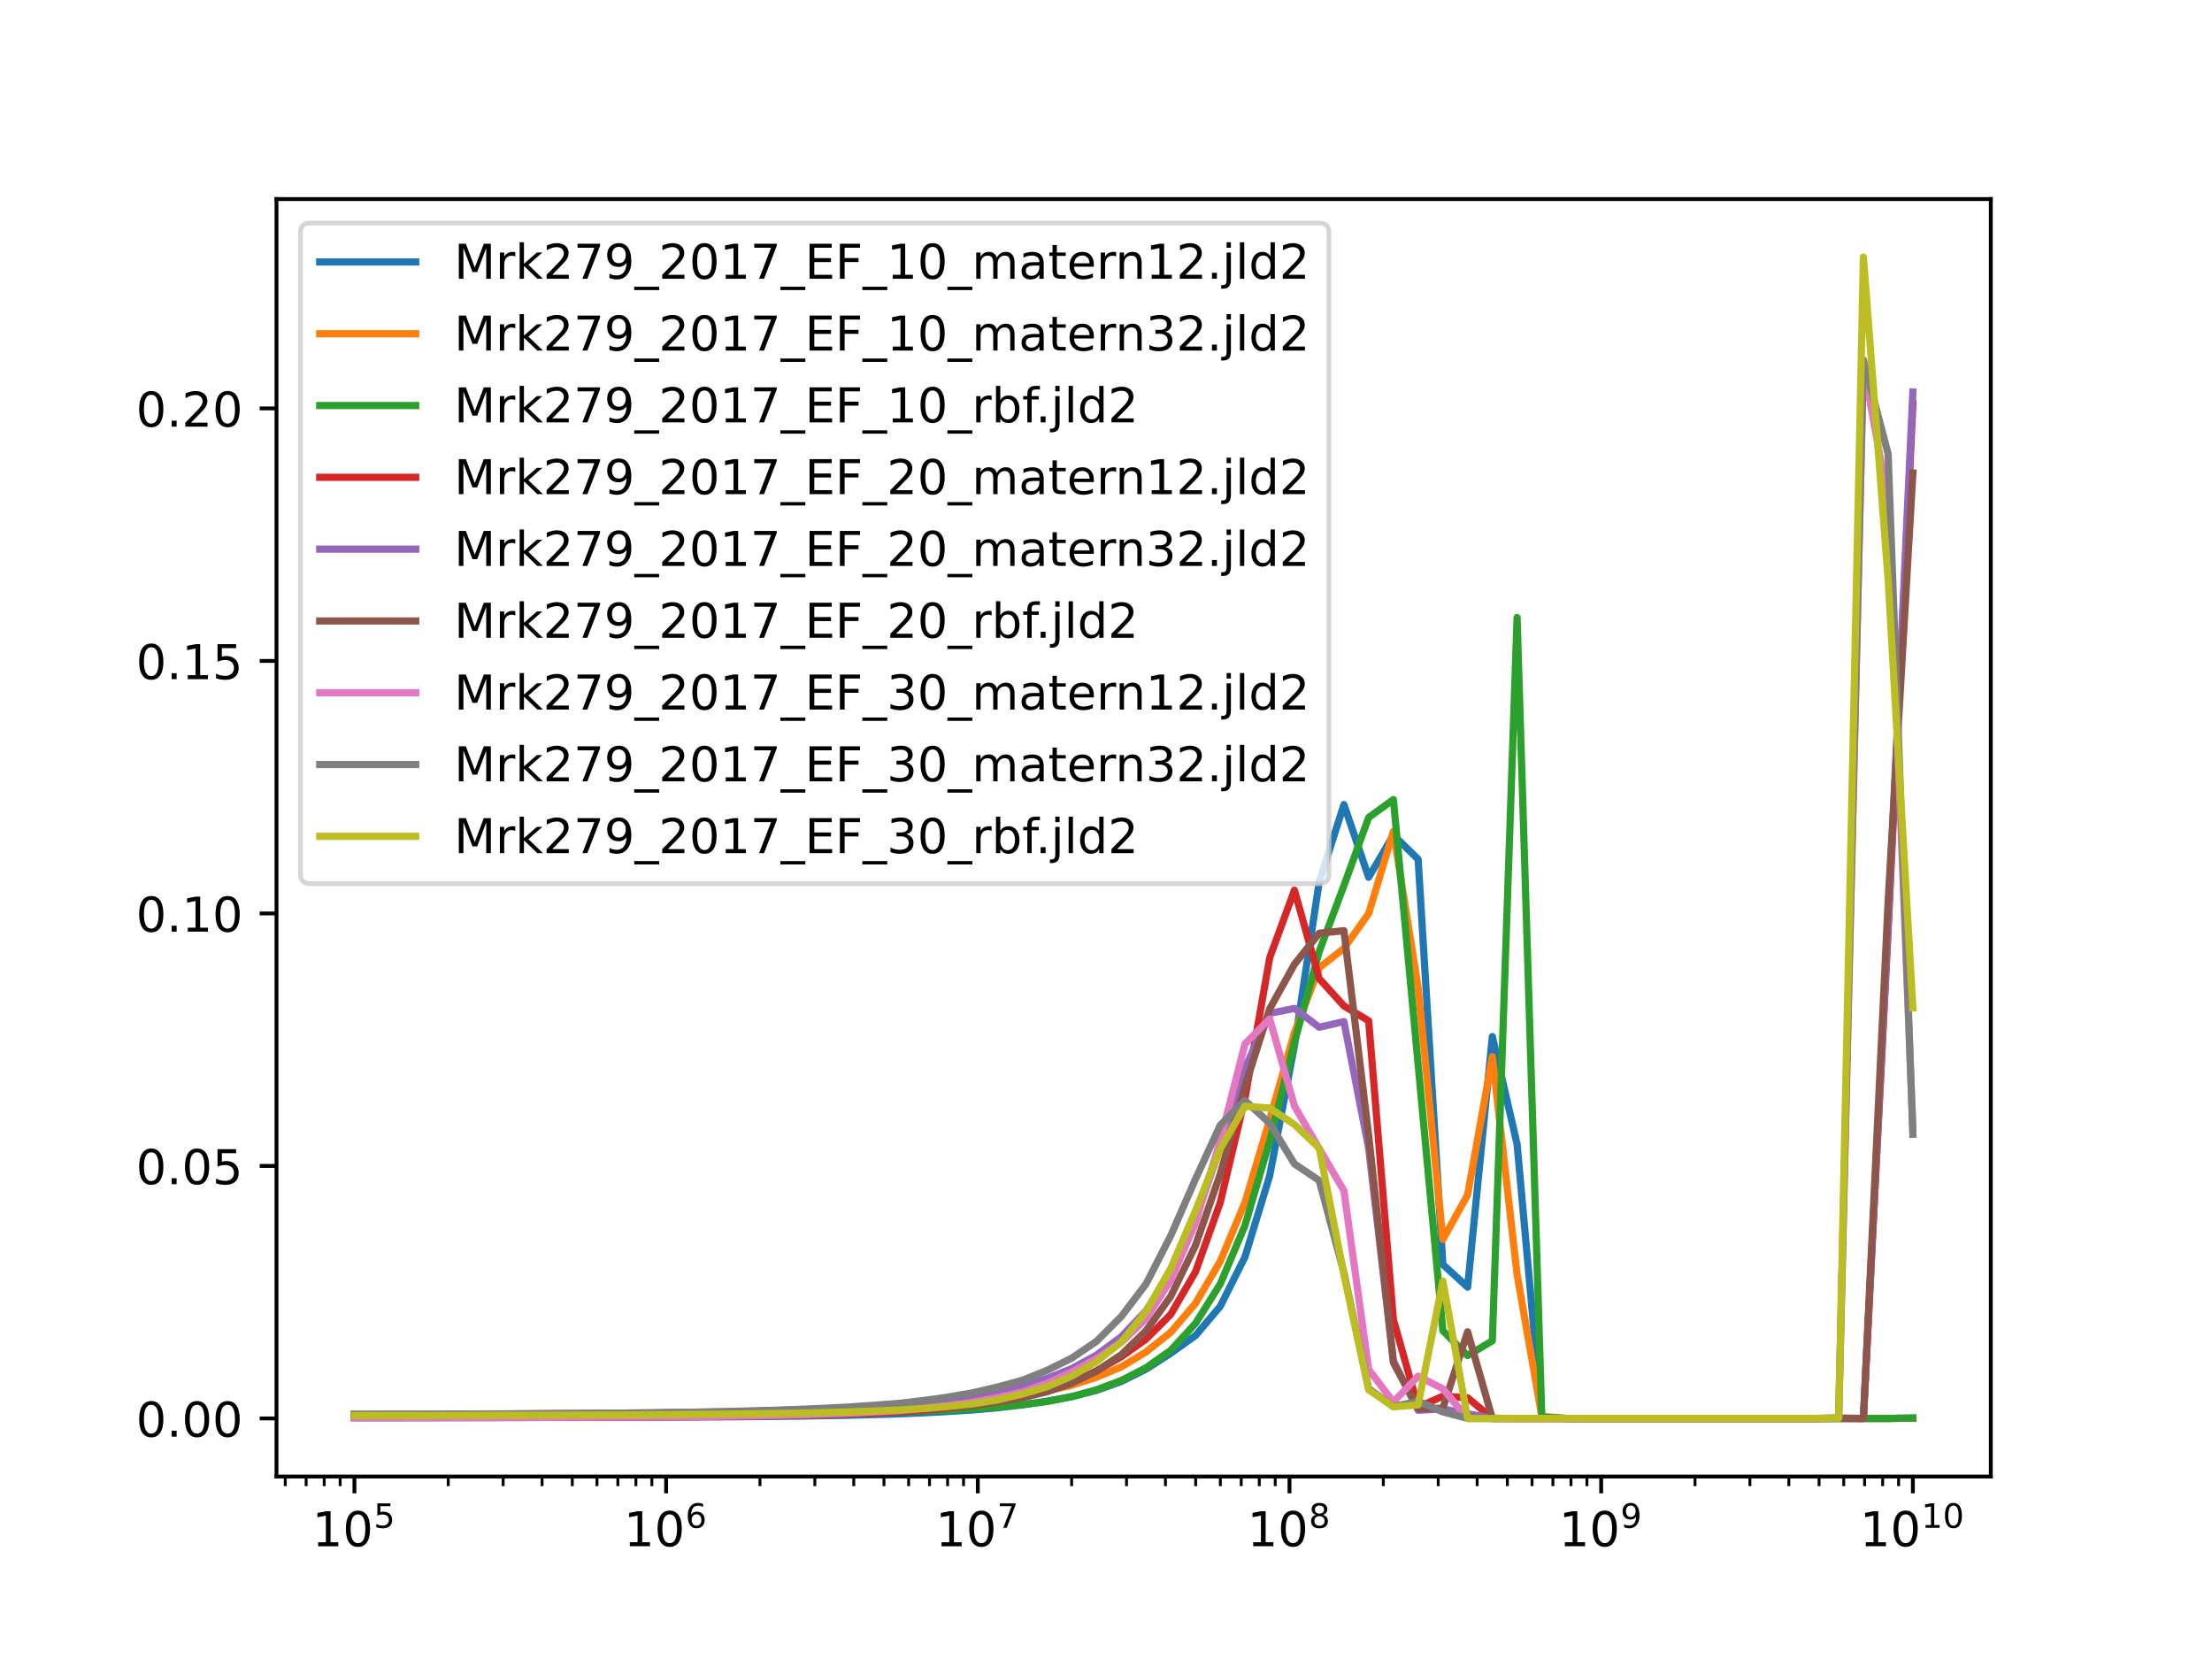 <?xml version="1.0" encoding="utf-8" standalone="no"?>
<!DOCTYPE svg PUBLIC "-//W3C//DTD SVG 1.1//EN"
  "http://www.w3.org/Graphics/SVG/1.1/DTD/svg11.dtd">
<!-- Created with matplotlib (https://matplotlib.org/) -->
<svg height="345.6pt" version="1.1" viewBox="0 0 460.8 345.6" width="460.8pt" xmlns="http://www.w3.org/2000/svg" xmlns:xlink="http://www.w3.org/1999/xlink">
 <defs>
  <style type="text/css">*{stroke-linecap:butt;stroke-linejoin:round;}</style>
 </defs>
 <g id="figure_1">
  <g id="patch_1">
   <path d="M 0 345.6 
L 460.8 345.6 
L 460.8 0 
L 0 0 
z
" style="fill:#ffffff;"/>
  </g>
  <g id="axes_1">
   <g id="patch_2">
    <path d="M 57.6 307.584 
L 414.72 307.584 
L 414.72 41.472 
L 57.6 41.472 
z
" style="fill:#ffffff;"/>
   </g>
   <g id="matplotlib.axis_1">
    <g id="xtick_1">
     <g id="line2d_1">
      <defs>
       <path d="M 0 0 
L 0 3.5 
" id="mce91a64980" style="stroke:#000000;stroke-width:0.8;"/>
      </defs>
      <g>
       <use style="stroke:#000000;stroke-width:0.8;" x="73.833" xlink:href="#mce91a64980" y="307.584"/>
      </g>
     </g>
     <g id="text_1">
      <!-- $\mathdefault{10^{5}}$ -->
      <g transform="translate(65.033 322.182)scale(0.1 -0.1)">
       <defs>
        <path d="M 12.406 8.297 
L 28.516 8.297 
L 28.516 63.922 
L 10.984 60.406 
L 10.984 69.391 
L 28.422 72.906 
L 38.281 72.906 
L 38.281 8.297 
L 54.391 8.297 
L 54.391 0 
L 12.406 0 
z
" id="DejaVuSans-49"/>
        <path d="M 31.781 66.406 
Q 24.172 66.406 20.328 58.906 
Q 16.5 51.422 16.5 36.375 
Q 16.5 21.391 20.328 13.891 
Q 24.172 6.391 31.781 6.391 
Q 39.453 6.391 43.281 13.891 
Q 47.125 21.391 47.125 36.375 
Q 47.125 51.422 43.281 58.906 
Q 39.453 66.406 31.781 66.406 
z
M 31.781 74.219 
Q 44.047 74.219 50.516 64.516 
Q 56.984 54.828 56.984 36.375 
Q 56.984 17.969 50.516 8.266 
Q 44.047 -1.422 31.781 -1.422 
Q 19.531 -1.422 13.062 8.266 
Q 6.594 17.969 6.594 36.375 
Q 6.594 54.828 13.062 64.516 
Q 19.531 74.219 31.781 74.219 
z
" id="DejaVuSans-48"/>
        <path d="M 10.797 72.906 
L 49.516 72.906 
L 49.516 64.594 
L 19.828 64.594 
L 19.828 46.734 
Q 21.969 47.469 24.109 47.828 
Q 26.266 48.188 28.422 48.188 
Q 40.625 48.188 47.75 41.5 
Q 54.891 34.812 54.891 23.391 
Q 54.891 11.625 47.562 5.094 
Q 40.234 -1.422 26.906 -1.422 
Q 22.312 -1.422 17.547 -0.641 
Q 12.797 0.141 7.719 1.703 
L 7.719 11.625 
Q 12.109 9.234 16.797 8.062 
Q 21.484 6.891 26.703 6.891 
Q 35.156 6.891 40.078 11.328 
Q 45.016 15.766 45.016 23.391 
Q 45.016 31 40.078 35.438 
Q 35.156 39.891 26.703 39.891 
Q 22.75 39.891 18.812 39.016 
Q 14.891 38.141 10.797 36.281 
z
" id="DejaVuSans-53"/>
       </defs>
       <use transform="translate(0 0.684)" xlink:href="#DejaVuSans-49"/>
       <use transform="translate(63.623 0.684)" xlink:href="#DejaVuSans-48"/>
       <use transform="translate(128.203 38.966)scale(0.7)" xlink:href="#DejaVuSans-53"/>
      </g>
     </g>
    </g>
    <g id="xtick_2">
     <g id="line2d_2">
      <g>
       <use style="stroke:#000000;stroke-width:0.8;" x="138.764" xlink:href="#mce91a64980" y="307.584"/>
      </g>
     </g>
     <g id="text_2">
      <!-- $\mathdefault{10^{6}}$ -->
      <g transform="translate(129.964 322.182)scale(0.1 -0.1)">
       <defs>
        <path d="M 33.016 40.375 
Q 26.375 40.375 22.484 35.828 
Q 18.609 31.297 18.609 23.391 
Q 18.609 15.531 22.484 10.953 
Q 26.375 6.391 33.016 6.391 
Q 39.656 6.391 43.531 10.953 
Q 47.406 15.531 47.406 23.391 
Q 47.406 31.297 43.531 35.828 
Q 39.656 40.375 33.016 40.375 
z
M 52.594 71.297 
L 52.594 62.312 
Q 48.875 64.062 45.094 64.984 
Q 41.312 65.922 37.594 65.922 
Q 27.828 65.922 22.672 59.328 
Q 17.531 52.734 16.797 39.406 
Q 19.672 43.656 24.016 45.922 
Q 28.375 48.188 33.594 48.188 
Q 44.578 48.188 50.953 41.516 
Q 57.328 34.859 57.328 23.391 
Q 57.328 12.156 50.688 5.359 
Q 44.047 -1.422 33.016 -1.422 
Q 20.359 -1.422 13.672 8.266 
Q 6.984 17.969 6.984 36.375 
Q 6.984 53.656 15.188 63.938 
Q 23.391 74.219 37.203 74.219 
Q 40.922 74.219 44.703 73.484 
Q 48.484 72.75 52.594 71.297 
z
" id="DejaVuSans-54"/>
       </defs>
       <use transform="translate(0 0.766)" xlink:href="#DejaVuSans-49"/>
       <use transform="translate(63.623 0.766)" xlink:href="#DejaVuSans-48"/>
       <use transform="translate(128.203 39.047)scale(0.7)" xlink:href="#DejaVuSans-54"/>
      </g>
     </g>
    </g>
    <g id="xtick_3">
     <g id="line2d_3">
      <g>
       <use style="stroke:#000000;stroke-width:0.8;" x="203.695" xlink:href="#mce91a64980" y="307.584"/>
      </g>
     </g>
     <g id="text_3">
      <!-- $\mathdefault{10^{7}}$ -->
      <g transform="translate(194.895 322.182)scale(0.1 -0.1)">
       <defs>
        <path d="M 8.203 72.906 
L 55.078 72.906 
L 55.078 68.703 
L 28.609 0 
L 18.312 0 
L 43.219 64.594 
L 8.203 64.594 
z
" id="DejaVuSans-55"/>
       </defs>
       <use transform="translate(0 0.684)" xlink:href="#DejaVuSans-49"/>
       <use transform="translate(63.623 0.684)" xlink:href="#DejaVuSans-48"/>
       <use transform="translate(128.203 38.966)scale(0.7)" xlink:href="#DejaVuSans-55"/>
      </g>
     </g>
    </g>
    <g id="xtick_4">
     <g id="line2d_4">
      <g>
       <use style="stroke:#000000;stroke-width:0.8;" x="268.625" xlink:href="#mce91a64980" y="307.584"/>
      </g>
     </g>
     <g id="text_4">
      <!-- $\mathdefault{10^{8}}$ -->
      <g transform="translate(259.825 322.182)scale(0.1 -0.1)">
       <defs>
        <path d="M 31.781 34.625 
Q 24.75 34.625 20.719 30.859 
Q 16.703 27.094 16.703 20.516 
Q 16.703 13.922 20.719 10.156 
Q 24.75 6.391 31.781 6.391 
Q 38.812 6.391 42.859 10.172 
Q 46.922 13.969 46.922 20.516 
Q 46.922 27.094 42.891 30.859 
Q 38.875 34.625 31.781 34.625 
z
M 21.922 38.812 
Q 15.578 40.375 12.031 44.719 
Q 8.5 49.078 8.5 55.328 
Q 8.5 64.062 14.719 69.141 
Q 20.953 74.219 31.781 74.219 
Q 42.672 74.219 48.875 69.141 
Q 55.078 64.062 55.078 55.328 
Q 55.078 49.078 51.531 44.719 
Q 48 40.375 41.703 38.812 
Q 48.828 37.156 52.797 32.312 
Q 56.781 27.484 56.781 20.516 
Q 56.781 9.906 50.312 4.234 
Q 43.844 -1.422 31.781 -1.422 
Q 19.734 -1.422 13.25 4.234 
Q 6.781 9.906 6.781 20.516 
Q 6.781 27.484 10.781 32.312 
Q 14.797 37.156 21.922 38.812 
z
M 18.312 54.391 
Q 18.312 48.734 21.844 45.562 
Q 25.391 42.391 31.781 42.391 
Q 38.141 42.391 41.719 45.562 
Q 45.312 48.734 45.312 54.391 
Q 45.312 60.062 41.719 63.234 
Q 38.141 66.406 31.781 66.406 
Q 25.391 66.406 21.844 63.234 
Q 18.312 60.062 18.312 54.391 
z
" id="DejaVuSans-56"/>
       </defs>
       <use transform="translate(0 0.766)" xlink:href="#DejaVuSans-49"/>
       <use transform="translate(63.623 0.766)" xlink:href="#DejaVuSans-48"/>
       <use transform="translate(128.203 39.047)scale(0.7)" xlink:href="#DejaVuSans-56"/>
      </g>
     </g>
    </g>
    <g id="xtick_5">
     <g id="line2d_5">
      <g>
       <use style="stroke:#000000;stroke-width:0.8;" x="333.556" xlink:href="#mce91a64980" y="307.584"/>
      </g>
     </g>
     <g id="text_5">
      <!-- $\mathdefault{10^{9}}$ -->
      <g transform="translate(324.756 322.182)scale(0.1 -0.1)">
       <defs>
        <path d="M 10.984 1.516 
L 10.984 10.5 
Q 14.703 8.734 18.5 7.812 
Q 22.312 6.891 25.984 6.891 
Q 35.75 6.891 40.891 13.453 
Q 46.047 20.016 46.781 33.406 
Q 43.953 29.203 39.594 26.953 
Q 35.25 24.703 29.984 24.703 
Q 19.047 24.703 12.672 31.312 
Q 6.297 37.938 6.297 49.422 
Q 6.297 60.641 12.938 67.422 
Q 19.578 74.219 30.609 74.219 
Q 43.266 74.219 49.922 64.516 
Q 56.594 54.828 56.594 36.375 
Q 56.594 19.141 48.406 8.859 
Q 40.234 -1.422 26.422 -1.422 
Q 22.703 -1.422 18.891 -0.688 
Q 15.094 0.047 10.984 1.516 
z
M 30.609 32.422 
Q 37.25 32.422 41.125 36.953 
Q 45.016 41.5 45.016 49.422 
Q 45.016 57.281 41.125 61.844 
Q 37.25 66.406 30.609 66.406 
Q 23.969 66.406 20.094 61.844 
Q 16.219 57.281 16.219 49.422 
Q 16.219 41.5 20.094 36.953 
Q 23.969 32.422 30.609 32.422 
z
" id="DejaVuSans-57"/>
       </defs>
       <use transform="translate(0 0.766)" xlink:href="#DejaVuSans-49"/>
       <use transform="translate(63.623 0.766)" xlink:href="#DejaVuSans-48"/>
       <use transform="translate(128.203 39.047)scale(0.7)" xlink:href="#DejaVuSans-57"/>
      </g>
     </g>
    </g>
    <g id="xtick_6">
     <g id="line2d_6">
      <g>
       <use style="stroke:#000000;stroke-width:0.8;" x="398.487" xlink:href="#mce91a64980" y="307.584"/>
      </g>
     </g>
     <g id="text_6">
      <!-- $\mathdefault{10^{10}}$ -->
      <g transform="translate(387.437 322.182)scale(0.1 -0.1)">
       <use transform="translate(0 0.766)" xlink:href="#DejaVuSans-49"/>
       <use transform="translate(63.623 0.766)" xlink:href="#DejaVuSans-48"/>
       <use transform="translate(128.203 39.047)scale(0.7)" xlink:href="#DejaVuSans-49"/>
       <use transform="translate(172.739 39.047)scale(0.7)" xlink:href="#DejaVuSans-48"/>
      </g>
     </g>
    </g>
    <g id="xtick_7">
     <g id="line2d_7">
      <defs>
       <path d="M 0 0 
L 0 2 
" id="m77a9532d43" style="stroke:#000000;stroke-width:0.6;"/>
      </defs>
      <g>
       <use style="stroke:#000000;stroke-width:0.6;" x="59.428" xlink:href="#m77a9532d43" y="307.584"/>
      </g>
     </g>
    </g>
    <g id="xtick_8">
     <g id="line2d_8">
      <g>
       <use style="stroke:#000000;stroke-width:0.6;" x="63.775" xlink:href="#m77a9532d43" y="307.584"/>
      </g>
     </g>
    </g>
    <g id="xtick_9">
     <g id="line2d_9">
      <g>
       <use style="stroke:#000000;stroke-width:0.6;" x="67.54" xlink:href="#m77a9532d43" y="307.584"/>
      </g>
     </g>
    </g>
    <g id="xtick_10">
     <g id="line2d_10">
      <g>
       <use style="stroke:#000000;stroke-width:0.6;" x="70.862" xlink:href="#m77a9532d43" y="307.584"/>
      </g>
     </g>
    </g>
    <g id="xtick_11">
     <g id="line2d_11">
      <g>
       <use style="stroke:#000000;stroke-width:0.6;" x="93.379" xlink:href="#m77a9532d43" y="307.584"/>
      </g>
     </g>
    </g>
    <g id="xtick_12">
     <g id="line2d_12">
      <g>
       <use style="stroke:#000000;stroke-width:0.6;" x="104.813" xlink:href="#m77a9532d43" y="307.584"/>
      </g>
     </g>
    </g>
    <g id="xtick_13">
     <g id="line2d_13">
      <g>
       <use style="stroke:#000000;stroke-width:0.6;" x="112.925" xlink:href="#m77a9532d43" y="307.584"/>
      </g>
     </g>
    </g>
    <g id="xtick_14">
     <g id="line2d_14">
      <g>
       <use style="stroke:#000000;stroke-width:0.6;" x="119.217" xlink:href="#m77a9532d43" y="307.584"/>
      </g>
     </g>
    </g>
    <g id="xtick_15">
     <g id="line2d_15">
      <g>
       <use style="stroke:#000000;stroke-width:0.6;" x="124.359" xlink:href="#m77a9532d43" y="307.584"/>
      </g>
     </g>
    </g>
    <g id="xtick_16">
     <g id="line2d_16">
      <g>
       <use style="stroke:#000000;stroke-width:0.6;" x="128.706" xlink:href="#m77a9532d43" y="307.584"/>
      </g>
     </g>
    </g>
    <g id="xtick_17">
     <g id="line2d_17">
      <g>
       <use style="stroke:#000000;stroke-width:0.6;" x="132.471" xlink:href="#m77a9532d43" y="307.584"/>
      </g>
     </g>
    </g>
    <g id="xtick_18">
     <g id="line2d_18">
      <g>
       <use style="stroke:#000000;stroke-width:0.6;" x="135.793" xlink:href="#m77a9532d43" y="307.584"/>
      </g>
     </g>
    </g>
    <g id="xtick_19">
     <g id="line2d_19">
      <g>
       <use style="stroke:#000000;stroke-width:0.6;" x="158.31" xlink:href="#m77a9532d43" y="307.584"/>
      </g>
     </g>
    </g>
    <g id="xtick_20">
     <g id="line2d_20">
      <g>
       <use style="stroke:#000000;stroke-width:0.6;" x="169.744" xlink:href="#m77a9532d43" y="307.584"/>
      </g>
     </g>
    </g>
    <g id="xtick_21">
     <g id="line2d_21">
      <g>
       <use style="stroke:#000000;stroke-width:0.6;" x="177.856" xlink:href="#m77a9532d43" y="307.584"/>
      </g>
     </g>
    </g>
    <g id="xtick_22">
     <g id="line2d_22">
      <g>
       <use style="stroke:#000000;stroke-width:0.6;" x="184.148" xlink:href="#m77a9532d43" y="307.584"/>
      </g>
     </g>
    </g>
    <g id="xtick_23">
     <g id="line2d_23">
      <g>
       <use style="stroke:#000000;stroke-width:0.6;" x="189.29" xlink:href="#m77a9532d43" y="307.584"/>
      </g>
     </g>
    </g>
    <g id="xtick_24">
     <g id="line2d_24">
      <g>
       <use style="stroke:#000000;stroke-width:0.6;" x="193.637" xlink:href="#m77a9532d43" y="307.584"/>
      </g>
     </g>
    </g>
    <g id="xtick_25">
     <g id="line2d_25">
      <g>
       <use style="stroke:#000000;stroke-width:0.6;" x="197.402" xlink:href="#m77a9532d43" y="307.584"/>
      </g>
     </g>
    </g>
    <g id="xtick_26">
     <g id="line2d_26">
      <g>
       <use style="stroke:#000000;stroke-width:0.6;" x="200.723" xlink:href="#m77a9532d43" y="307.584"/>
      </g>
     </g>
    </g>
    <g id="xtick_27">
     <g id="line2d_27">
      <g>
       <use style="stroke:#000000;stroke-width:0.6;" x="223.241" xlink:href="#m77a9532d43" y="307.584"/>
      </g>
     </g>
    </g>
    <g id="xtick_28">
     <g id="line2d_28">
      <g>
       <use style="stroke:#000000;stroke-width:0.6;" x="234.674" xlink:href="#m77a9532d43" y="307.584"/>
      </g>
     </g>
    </g>
    <g id="xtick_29">
     <g id="line2d_29">
      <g>
       <use style="stroke:#000000;stroke-width:0.6;" x="242.787" xlink:href="#m77a9532d43" y="307.584"/>
      </g>
     </g>
    </g>
    <g id="xtick_30">
     <g id="line2d_30">
      <g>
       <use style="stroke:#000000;stroke-width:0.6;" x="249.079" xlink:href="#m77a9532d43" y="307.584"/>
      </g>
     </g>
    </g>
    <g id="xtick_31">
     <g id="line2d_31">
      <g>
       <use style="stroke:#000000;stroke-width:0.6;" x="254.221" xlink:href="#m77a9532d43" y="307.584"/>
      </g>
     </g>
    </g>
    <g id="xtick_32">
     <g id="line2d_32">
      <g>
       <use style="stroke:#000000;stroke-width:0.6;" x="258.568" xlink:href="#m77a9532d43" y="307.584"/>
      </g>
     </g>
    </g>
    <g id="xtick_33">
     <g id="line2d_33">
      <g>
       <use style="stroke:#000000;stroke-width:0.6;" x="262.333" xlink:href="#m77a9532d43" y="307.584"/>
      </g>
     </g>
    </g>
    <g id="xtick_34">
     <g id="line2d_34">
      <g>
       <use style="stroke:#000000;stroke-width:0.6;" x="265.654" xlink:href="#m77a9532d43" y="307.584"/>
      </g>
     </g>
    </g>
    <g id="xtick_35">
     <g id="line2d_35">
      <g>
       <use style="stroke:#000000;stroke-width:0.6;" x="288.172" xlink:href="#m77a9532d43" y="307.584"/>
      </g>
     </g>
    </g>
    <g id="xtick_36">
     <g id="line2d_36">
      <g>
       <use style="stroke:#000000;stroke-width:0.6;" x="299.605" xlink:href="#m77a9532d43" y="307.584"/>
      </g>
     </g>
    </g>
    <g id="xtick_37">
     <g id="line2d_37">
      <g>
       <use style="stroke:#000000;stroke-width:0.6;" x="307.718" xlink:href="#m77a9532d43" y="307.584"/>
      </g>
     </g>
    </g>
    <g id="xtick_38">
     <g id="line2d_38">
      <g>
       <use style="stroke:#000000;stroke-width:0.6;" x="314.01" xlink:href="#m77a9532d43" y="307.584"/>
      </g>
     </g>
    </g>
    <g id="xtick_39">
     <g id="line2d_39">
      <g>
       <use style="stroke:#000000;stroke-width:0.6;" x="319.152" xlink:href="#m77a9532d43" y="307.584"/>
      </g>
     </g>
    </g>
    <g id="xtick_40">
     <g id="line2d_40">
      <g>
       <use style="stroke:#000000;stroke-width:0.6;" x="323.498" xlink:href="#m77a9532d43" y="307.584"/>
      </g>
     </g>
    </g>
    <g id="xtick_41">
     <g id="line2d_41">
      <g>
       <use style="stroke:#000000;stroke-width:0.6;" x="327.264" xlink:href="#m77a9532d43" y="307.584"/>
      </g>
     </g>
    </g>
    <g id="xtick_42">
     <g id="line2d_42">
      <g>
       <use style="stroke:#000000;stroke-width:0.6;" x="330.585" xlink:href="#m77a9532d43" y="307.584"/>
      </g>
     </g>
    </g>
    <g id="xtick_43">
     <g id="line2d_43">
      <g>
       <use style="stroke:#000000;stroke-width:0.6;" x="353.103" xlink:href="#m77a9532d43" y="307.584"/>
      </g>
     </g>
    </g>
    <g id="xtick_44">
     <g id="line2d_44">
      <g>
       <use style="stroke:#000000;stroke-width:0.6;" x="364.536" xlink:href="#m77a9532d43" y="307.584"/>
      </g>
     </g>
    </g>
    <g id="xtick_45">
     <g id="line2d_45">
      <g>
       <use style="stroke:#000000;stroke-width:0.6;" x="372.649" xlink:href="#m77a9532d43" y="307.584"/>
      </g>
     </g>
    </g>
    <g id="xtick_46">
     <g id="line2d_46">
      <g>
       <use style="stroke:#000000;stroke-width:0.6;" x="378.941" xlink:href="#m77a9532d43" y="307.584"/>
      </g>
     </g>
    </g>
    <g id="xtick_47">
     <g id="line2d_47">
      <g>
       <use style="stroke:#000000;stroke-width:0.6;" x="384.082" xlink:href="#m77a9532d43" y="307.584"/>
      </g>
     </g>
    </g>
    <g id="xtick_48">
     <g id="line2d_48">
      <g>
       <use style="stroke:#000000;stroke-width:0.6;" x="388.429" xlink:href="#m77a9532d43" y="307.584"/>
      </g>
     </g>
    </g>
    <g id="xtick_49">
     <g id="line2d_49">
      <g>
       <use style="stroke:#000000;stroke-width:0.6;" x="392.195" xlink:href="#m77a9532d43" y="307.584"/>
      </g>
     </g>
    </g>
    <g id="xtick_50">
     <g id="line2d_50">
      <g>
       <use style="stroke:#000000;stroke-width:0.6;" x="395.516" xlink:href="#m77a9532d43" y="307.584"/>
      </g>
     </g>
    </g>
   </g>
   <g id="matplotlib.axis_2">
    <g id="ytick_1">
     <g id="line2d_51">
      <defs>
       <path d="M 0 0 
L -3.5 0 
" id="m06b4e3260c" style="stroke:#000000;stroke-width:0.8;"/>
      </defs>
      <g>
       <use style="stroke:#000000;stroke-width:0.8;" x="57.6" xlink:href="#m06b4e3260c" y="295.488"/>
      </g>
     </g>
     <g id="text_7">
      <!-- 0.00 -->
      <g transform="translate(28.334 299.287)scale(0.1 -0.1)">
       <defs>
        <path d="M 10.688 12.406 
L 21 12.406 
L 21 0 
L 10.688 0 
z
" id="DejaVuSans-46"/>
       </defs>
       <use xlink:href="#DejaVuSans-48"/>
       <use x="63.623" xlink:href="#DejaVuSans-46"/>
       <use x="95.41" xlink:href="#DejaVuSans-48"/>
       <use x="159.033" xlink:href="#DejaVuSans-48"/>
      </g>
     </g>
    </g>
    <g id="ytick_2">
     <g id="line2d_52">
      <g>
       <use style="stroke:#000000;stroke-width:0.8;" x="57.6" xlink:href="#m06b4e3260c" y="242.885"/>
      </g>
     </g>
     <g id="text_8">
      <!-- 0.05 -->
      <g transform="translate(28.334 246.684)scale(0.1 -0.1)">
       <use xlink:href="#DejaVuSans-48"/>
       <use x="63.623" xlink:href="#DejaVuSans-46"/>
       <use x="95.41" xlink:href="#DejaVuSans-48"/>
       <use x="159.033" xlink:href="#DejaVuSans-53"/>
      </g>
     </g>
    </g>
    <g id="ytick_3">
     <g id="line2d_53">
      <g>
       <use style="stroke:#000000;stroke-width:0.8;" x="57.6" xlink:href="#m06b4e3260c" y="190.282"/>
      </g>
     </g>
     <g id="text_9">
      <!-- 0.10 -->
      <g transform="translate(28.334 194.082)scale(0.1 -0.1)">
       <use xlink:href="#DejaVuSans-48"/>
       <use x="63.623" xlink:href="#DejaVuSans-46"/>
       <use x="95.41" xlink:href="#DejaVuSans-49"/>
       <use x="159.033" xlink:href="#DejaVuSans-48"/>
      </g>
     </g>
    </g>
    <g id="ytick_4">
     <g id="line2d_54">
      <g>
       <use style="stroke:#000000;stroke-width:0.8;" x="57.6" xlink:href="#m06b4e3260c" y="137.679"/>
      </g>
     </g>
     <g id="text_10">
      <!-- 0.15 -->
      <g transform="translate(28.334 141.479)scale(0.1 -0.1)">
       <use xlink:href="#DejaVuSans-48"/>
       <use x="63.623" xlink:href="#DejaVuSans-46"/>
       <use x="95.41" xlink:href="#DejaVuSans-49"/>
       <use x="159.033" xlink:href="#DejaVuSans-53"/>
      </g>
     </g>
    </g>
    <g id="ytick_5">
     <g id="line2d_55">
      <g>
       <use style="stroke:#000000;stroke-width:0.8;" x="57.6" xlink:href="#m06b4e3260c" y="85.077"/>
      </g>
     </g>
     <g id="text_11">
      <!-- 0.20 -->
      <g transform="translate(28.334 88.876)scale(0.1 -0.1)">
       <defs>
        <path d="M 19.188 8.297 
L 53.609 8.297 
L 53.609 0 
L 7.328 0 
L 7.328 8.297 
Q 12.938 14.109 22.625 23.891 
Q 32.328 33.688 34.812 36.531 
Q 39.547 41.844 41.422 45.531 
Q 43.312 49.219 43.312 52.781 
Q 43.312 58.594 39.234 62.25 
Q 35.156 65.922 28.609 65.922 
Q 23.969 65.922 18.812 64.312 
Q 13.672 62.703 7.812 59.422 
L 7.812 69.391 
Q 13.766 71.781 18.938 73 
Q 24.125 74.219 28.422 74.219 
Q 39.75 74.219 46.484 68.547 
Q 53.219 62.891 53.219 53.422 
Q 53.219 48.922 51.531 44.891 
Q 49.859 40.875 45.406 35.406 
Q 44.188 33.984 37.641 27.219 
Q 31.109 20.453 19.188 8.297 
z
" id="DejaVuSans-50"/>
       </defs>
       <use xlink:href="#DejaVuSans-48"/>
       <use x="63.623" xlink:href="#DejaVuSans-46"/>
       <use x="95.41" xlink:href="#DejaVuSans-50"/>
       <use x="159.033" xlink:href="#DejaVuSans-48"/>
      </g>
     </g>
    </g>
   </g>
   <g id="line2d_56">
    <path clip-path="url(#pe4d7692782)" d="M 73.833 295.317 
L 78.986 295.317 
L 84.139 295.317 
L 89.292 295.313 
L 94.446 295.306 
L 99.599 295.302 
L 104.752 295.297 
L 109.905 295.292 
L 115.059 295.281 
L 120.212 295.276 
L 125.365 295.259 
L 130.518 295.247 
L 135.672 295.222 
L 140.825 295.203 
L 145.978 295.173 
L 151.131 295.152 
L 156.285 295.104 
L 161.438 295.063 
L 166.591 294.991 
L 171.744 294.91 
L 176.898 294.821 
L 182.051 294.684 
L 187.204 294.538 
L 192.357 294.319 
L 197.511 294.043 
L 202.664 293.713 
L 207.817 293.269 
L 212.97 292.669 
L 218.124 291.892 
L 223.277 290.951 
L 228.43 289.63 
L 233.583 287.791 
L 238.737 285.216 
L 243.89 281.909 
L 249.043 278.219 
L 254.196 272.132 
L 259.35 261.847 
L 264.503 244.922 
L 269.656 217.809 
L 274.809 183.761 
L 279.963 167.606 
L 285.116 182.749 
L 290.269 173.958 
L 295.422 179 
L 300.576 263.406 
L 305.729 268.138 
L 310.882 215.934 
L 316.035 238.341 
L 321.189 295.323 
L 326.342 295.488 
L 331.495 295.488 
L 336.648 295.488 
L 341.802 295.488 
L 346.955 295.488 
L 352.108 295.488 
L 357.261 295.488 
L 362.415 295.488 
L 367.568 295.488 
L 372.721 295.488 
L 377.874 295.488 
L 383.028 295.488 
L 388.181 295.488 
L 393.334 295.488 
L 398.487 295.413 
" style="fill:none;stroke:#1f77b4;stroke-linecap:square;stroke-width:1.5;"/>
   </g>
   <g id="line2d_57">
    <path clip-path="url(#pe4d7692782)" d="M 73.833 294.636 
L 78.986 294.636 
L 84.139 294.636 
L 89.292 294.619 
L 94.446 294.589 
L 99.599 294.576 
L 104.752 294.57 
L 109.905 294.558 
L 115.059 294.526 
L 120.212 294.512 
L 125.365 294.472 
L 130.518 294.445 
L 135.672 294.387 
L 140.825 294.35 
L 145.978 294.296 
L 151.131 294.256 
L 156.285 294.164 
L 161.438 294.085 
L 166.591 293.964 
L 171.744 293.833 
L 176.898 293.682 
L 182.051 293.471 
L 187.204 293.279 
L 192.357 292.956 
L 197.511 292.566 
L 202.664 292.131 
L 207.817 291.512 
L 212.97 290.734 
L 218.124 289.765 
L 223.277 288.556 
L 228.43 286.905 
L 233.583 284.754 
L 238.737 281.631 
L 243.89 277.537 
L 249.043 271.512 
L 254.196 262.754 
L 259.35 250.491 
L 264.503 233.219 
L 269.656 215.12 
L 274.809 201.599 
L 279.963 197.581 
L 285.116 190.307 
L 290.269 173.197 
L 295.422 205.748 
L 300.576 258.2 
L 305.729 248.924 
L 310.882 220.121 
L 316.035 265.501 
L 321.189 295.047 
L 326.342 295.488 
L 331.495 295.488 
L 336.648 295.488 
L 341.802 295.488 
L 346.955 295.487 
L 352.108 295.488 
L 357.261 295.488 
L 362.415 295.488 
L 367.568 295.488 
L 372.721 295.488 
L 377.874 295.488 
L 383.028 295.488 
L 388.181 295.488 
L 393.334 295.488 
L 398.487 295.433 
" style="fill:none;stroke:#ff7f0e;stroke-linecap:square;stroke-width:1.5;"/>
   </g>
   <g id="line2d_58">
    <path clip-path="url(#pe4d7692782)" d="M 73.833 294.826 
L 78.986 294.826 
L 84.139 294.816 
L 89.292 294.816 
L 94.446 294.806 
L 99.599 294.799 
L 104.752 294.79 
L 109.905 294.772 
L 115.059 294.765 
L 120.212 294.747 
L 125.365 294.74 
L 130.518 294.71 
L 135.672 294.699 
L 140.825 294.671 
L 145.978 294.65 
L 151.131 294.607 
L 156.285 294.562 
L 161.438 294.516 
L 166.591 294.465 
L 171.744 294.401 
L 176.898 294.314 
L 182.051 294.203 
L 187.204 294.095 
L 192.357 293.927 
L 197.511 293.714 
L 202.664 293.462 
L 207.817 293.106 
L 212.97 292.6 
L 218.124 291.956 
L 223.277 290.934 
L 228.43 289.51 
L 233.583 287.577 
L 238.737 284.928 
L 243.89 281.294 
L 249.043 275.684 
L 254.196 267.487 
L 259.35 255.289 
L 264.503 237.697 
L 269.656 217.108 
L 274.809 198.238 
L 279.963 184.49 
L 285.116 170.303 
L 290.269 166.558 
L 295.422 221.715 
L 300.576 277.209 
L 305.729 282.395 
L 310.882 279.316 
L 316.035 128.647 
L 321.189 295.198 
L 326.342 295.488 
L 331.495 295.488 
L 336.648 295.488 
L 341.802 295.488 
L 346.955 295.488 
L 352.108 295.488 
L 357.261 295.488 
L 362.415 295.488 
L 367.568 295.488 
L 372.721 295.488 
L 377.874 295.488 
L 383.028 295.488 
L 388.181 295.488 
L 393.334 295.488 
L 398.487 295.408 
" style="fill:none;stroke:#2ca02c;stroke-linecap:square;stroke-width:1.5;"/>
   </g>
   <g id="line2d_59">
    <path clip-path="url(#pe4d7692782)" d="M 73.833 295.316 
L 78.986 295.312 
L 84.139 295.311 
L 89.292 295.306 
L 94.446 295.296 
L 99.599 295.293 
L 104.752 295.282 
L 109.905 295.274 
L 115.059 295.26 
L 120.212 295.245 
L 125.365 295.232 
L 130.518 295.213 
L 135.672 295.183 
L 140.825 295.146 
L 145.978 295.114 
L 151.131 295.07 
L 156.285 294.999 
L 161.438 294.915 
L 166.591 294.827 
L 171.744 294.717 
L 176.898 294.552 
L 182.051 294.359 
L 187.204 294.089 
L 192.357 293.761 
L 197.511 293.343 
L 202.664 292.781 
L 207.817 292.015 
L 212.97 291.08 
L 218.124 289.845 
L 223.277 288.051 
L 228.43 285.56 
L 233.583 282.638 
L 238.737 278.973 
L 243.89 273.809 
L 249.043 264.936 
L 254.196 250.534 
L 259.35 228.784 
L 264.503 199.512 
L 269.656 185.438 
L 274.809 203.848 
L 279.963 209.55 
L 285.116 212.644 
L 290.269 274.875 
L 295.422 293.136 
L 300.576 290.848 
L 305.729 291.183 
L 310.882 295.463 
L 316.035 295.488 
L 321.189 295.488 
L 326.342 295.488 
L 331.495 295.488 
L 336.648 295.488 
L 341.802 295.488 
L 346.955 295.488 
L 352.108 295.488 
L 357.261 295.488 
L 362.415 295.488 
L 367.568 295.488 
L 372.721 295.488 
L 377.874 295.488 
L 383.028 295.464 
L 388.181 295.473 
L 393.334 193.866 
L 398.487 84.112 
" style="fill:none;stroke:#d62728;stroke-linecap:square;stroke-width:1.5;"/>
   </g>
   <g id="line2d_60">
    <path clip-path="url(#pe4d7692782)" d="M 73.833 294.629 
L 78.986 294.605 
L 84.139 294.605 
L 89.292 294.587 
L 94.446 294.556 
L 99.599 294.556 
L 104.752 294.524 
L 109.905 294.504 
L 115.059 294.47 
L 120.212 294.436 
L 125.365 294.407 
L 130.518 294.371 
L 135.672 294.31 
L 140.825 294.23 
L 145.978 294.171 
L 151.131 294.101 
L 156.285 293.981 
L 161.438 293.831 
L 166.591 293.68 
L 171.744 293.53 
L 176.898 293.278 
L 182.051 293.003 
L 187.204 292.618 
L 192.357 292.155 
L 197.511 291.625 
L 202.664 290.793 
L 207.817 289.961 
L 212.97 288.75 
L 218.124 287.156 
L 223.277 285.089 
L 228.43 282.283 
L 233.583 278.471 
L 238.737 273.054 
L 243.89 265.06 
L 249.043 253.946 
L 254.196 239.015 
L 259.35 222.522 
L 264.503 211.105 
L 269.656 210.062 
L 274.809 213.992 
L 279.963 212.818 
L 285.116 239.2 
L 290.269 283.506 
L 295.422 293.788 
L 300.576 293.508 
L 305.729 294.489 
L 310.882 295.463 
L 316.035 295.488 
L 321.189 295.488 
L 326.342 295.488 
L 331.495 295.488 
L 336.648 295.488 
L 341.802 295.488 
L 346.955 295.488 
L 352.108 295.488 
L 357.261 295.488 
L 362.415 295.488 
L 367.568 295.488 
L 372.721 295.488 
L 377.874 295.488 
L 383.028 295.463 
L 388.181 295.488 
L 393.334 192.428 
L 398.487 81.66 
" style="fill:none;stroke:#9467bd;stroke-linecap:square;stroke-width:1.5;"/>
   </g>
   <g id="line2d_61">
    <path clip-path="url(#pe4d7692782)" d="M 73.833 294.834 
L 78.986 294.825 
L 84.139 294.808 
L 89.292 294.801 
L 94.446 294.799 
L 99.599 294.792 
L 104.752 294.775 
L 109.905 294.767 
L 115.059 294.746 
L 120.212 294.732 
L 125.365 294.702 
L 130.518 294.682 
L 135.672 294.65 
L 140.825 294.629 
L 145.978 294.585 
L 151.131 294.54 
L 156.285 294.495 
L 161.438 294.419 
L 166.591 294.345 
L 171.744 294.239 
L 176.898 294.12 
L 182.051 293.983 
L 187.204 293.769 
L 192.357 293.507 
L 197.511 293.195 
L 202.664 292.745 
L 207.817 292.089 
L 212.97 291.175 
L 218.124 289.919 
L 223.277 288.113 
L 228.43 285.628 
L 233.583 282.212 
L 238.737 277.23 
L 243.89 270.04 
L 249.043 259.43 
L 254.196 244.571 
L 259.35 226.305 
L 264.503 210.159 
L 269.656 200.874 
L 274.809 194.411 
L 279.963 193.878 
L 285.116 236.485 
L 290.269 283.865 
L 295.422 293.456 
L 300.576 293.366 
L 305.729 277.441 
L 310.882 295.488 
L 316.035 295.488 
L 321.189 295.488 
L 326.342 295.488 
L 331.495 295.488 
L 336.648 295.488 
L 341.802 295.488 
L 346.955 295.488 
L 352.108 295.488 
L 357.261 295.488 
L 362.415 295.488 
L 367.568 295.488 
L 372.721 295.488 
L 377.874 295.488 
L 383.028 295.42 
L 388.181 295.475 
L 393.334 187.789 
L 398.487 98.525 
" style="fill:none;stroke:#8c564b;stroke-linecap:square;stroke-width:1.5;"/>
   </g>
   <g id="line2d_62">
    <path clip-path="url(#pe4d7692782)" d="M 73.833 295.322 
L 78.986 295.316 
L 84.139 295.312 
L 89.292 295.308 
L 94.446 295.303 
L 99.599 295.293 
L 104.752 295.288 
L 109.905 295.272 
L 115.059 295.26 
L 120.212 295.24 
L 125.365 295.219 
L 130.518 295.195 
L 135.672 295.171 
L 140.825 295.125 
L 145.978 295.087 
L 151.131 295.019 
L 156.285 294.942 
L 161.438 294.859 
L 166.591 294.73 
L 171.744 294.574 
L 176.898 294.386 
L 182.051 294.126 
L 187.204 293.839 
L 192.357 293.397 
L 197.511 292.831 
L 202.664 292.1 
L 207.817 291.147 
L 212.97 289.98 
L 218.124 288.176 
L 223.277 285.792 
L 228.43 283.038 
L 233.583 279.638 
L 238.737 274.725 
L 243.89 266.669 
L 249.043 254.765 
L 254.196 237.617 
L 259.35 217.474 
L 264.503 212.254 
L 269.656 230.401 
L 274.809 239.269 
L 279.963 248.051 
L 285.116 285.278 
L 290.269 292.065 
L 295.422 286.678 
L 300.576 289.304 
L 305.729 295.471 
L 310.882 295.488 
L 316.035 295.488 
L 321.189 295.488 
L 326.342 295.488 
L 331.495 295.488 
L 336.648 295.488 
L 341.802 295.488 
L 346.955 295.488 
L 352.108 295.488 
L 357.261 295.488 
L 362.415 295.488 
L 367.568 295.488 
L 372.721 295.488 
L 377.874 295.488 
L 383.028 295.42 
L 388.181 76.004 
L 393.334 104.398 
L 398.487 235.216 
" style="fill:none;stroke:#e377c2;stroke-linecap:square;stroke-width:1.5;"/>
   </g>
   <g id="line2d_63">
    <path clip-path="url(#pe4d7692782)" d="M 73.833 294.666 
L 78.986 294.637 
L 84.139 294.626 
L 89.292 294.62 
L 94.446 294.608 
L 99.599 294.578 
L 104.752 294.565 
L 109.905 294.528 
L 115.059 294.502 
L 120.212 294.461 
L 125.365 294.413 
L 130.518 294.362 
L 135.672 294.324 
L 140.825 294.237 
L 145.978 294.163 
L 151.131 294.049 
L 156.285 293.926 
L 161.438 293.784 
L 166.591 293.585 
L 171.744 293.367 
L 176.898 293.103 
L 182.051 292.738 
L 187.204 292.352 
L 192.357 291.756 
L 197.511 291.034 
L 202.664 290.14 
L 207.817 288.933 
L 212.97 287.531 
L 218.124 285.462 
L 223.277 282.916 
L 228.43 279.413 
L 233.583 274.262 
L 238.737 267.476 
L 243.89 257.41 
L 249.043 245.612 
L 254.196 234.409 
L 259.35 229.262 
L 264.503 233.984 
L 269.656 242.46 
L 274.809 245.916 
L 279.963 265.135 
L 285.116 289.262 
L 290.269 293.04 
L 295.422 291.892 
L 300.576 294.129 
L 305.729 295.469 
L 310.882 295.488 
L 316.035 295.488 
L 321.189 295.488 
L 326.342 295.488 
L 331.495 295.488 
L 336.648 295.488 
L 341.802 295.488 
L 346.955 295.488 
L 352.108 295.488 
L 357.261 295.488 
L 362.415 295.488 
L 367.568 295.488 
L 372.721 295.488 
L 377.874 295.488 
L 383.028 295.436 
L 388.181 74.99 
L 393.334 94.532 
L 398.487 236.287 
" style="fill:none;stroke:#7f7f7f;stroke-linecap:square;stroke-width:1.5;"/>
   </g>
   <g id="line2d_64">
    <path clip-path="url(#pe4d7692782)" d="M 73.833 294.899 
L 78.986 294.891 
L 84.139 294.885 
L 89.292 294.876 
L 94.446 294.861 
L 99.599 294.855 
L 104.752 294.839 
L 109.905 294.833 
L 115.059 294.807 
L 120.212 294.797 
L 125.365 294.78 
L 130.518 294.755 
L 135.672 294.717 
L 140.825 294.679 
L 145.978 294.638 
L 151.131 294.581 
L 156.285 294.539 
L 161.438 294.463 
L 166.591 294.379 
L 171.744 294.262 
L 176.898 294.129 
L 182.051 293.947 
L 187.204 293.731 
L 192.357 293.427 
L 197.511 292.996 
L 202.664 292.446 
L 207.817 291.632 
L 212.97 290.398 
L 218.124 288.89 
L 223.277 286.655 
L 228.43 283.648 
L 233.583 279.562 
L 238.737 273.22 
L 243.89 264.224 
L 249.043 252.222 
L 254.196 239.34 
L 259.35 230.445 
L 264.503 230.823 
L 269.656 234.272 
L 274.809 239.166 
L 279.963 265.512 
L 285.116 289.516 
L 290.269 293.065 
L 295.422 292.672 
L 300.576 266.868 
L 305.729 295.488 
L 310.882 295.488 
L 316.035 295.488 
L 321.189 295.488 
L 326.342 295.488 
L 331.495 295.488 
L 336.648 295.488 
L 341.802 295.488 
L 346.955 295.488 
L 352.108 295.488 
L 357.261 295.488 
L 362.415 295.488 
L 367.568 295.488 
L 372.721 295.488 
L 377.874 295.488 
L 383.028 295.408 
L 388.181 53.568 
L 393.334 120.779 
L 398.487 209.958 
" style="fill:none;stroke:#bcbd22;stroke-linecap:square;stroke-width:1.5;"/>
   </g>
   <g id="patch_3">
    <path d="M 57.6 307.584 
L 57.6 41.472 
" style="fill:none;stroke:#000000;stroke-linecap:square;stroke-linejoin:miter;stroke-width:0.8;"/>
   </g>
   <g id="patch_4">
    <path d="M 414.72 307.584 
L 414.72 41.472 
" style="fill:none;stroke:#000000;stroke-linecap:square;stroke-linejoin:miter;stroke-width:0.8;"/>
   </g>
   <g id="patch_5">
    <path d="M 57.6 307.584 
L 414.72 307.584 
" style="fill:none;stroke:#000000;stroke-linecap:square;stroke-linejoin:miter;stroke-width:0.8;"/>
   </g>
   <g id="patch_6">
    <path d="M 57.6 41.472 
L 414.72 41.472 
" style="fill:none;stroke:#000000;stroke-linecap:square;stroke-linejoin:miter;stroke-width:0.8;"/>
   </g>
   <g id="legend_1">
    <g id="patch_7">
     <path d="M 64.6 184.078 
L 274.848 184.078 
Q 276.848 184.078 276.848 182.078 
L 276.848 48.472 
Q 276.848 46.472 274.848 46.472 
L 64.6 46.472 
Q 62.6 46.472 62.6 48.472 
L 62.6 182.078 
Q 62.6 184.078 64.6 184.078 
z
" style="fill:#ffffff;opacity:0.8;stroke:#cccccc;stroke-linejoin:miter;"/>
    </g>
    <g id="line2d_65">
     <path d="M 66.6 54.57 
L 86.6 54.57 
" style="fill:none;stroke:#1f77b4;stroke-linecap:square;stroke-width:1.5;"/>
    </g>
    <g id="line2d_66"/>
    <g id="text_12">
     <!-- Mrk279_2017_EF_10_matern12.jld2 -->
     <g transform="translate(94.6 58.07)scale(0.1 -0.1)">
      <defs>
       <path d="M 9.812 72.906 
L 24.516 72.906 
L 43.109 23.297 
L 61.812 72.906 
L 76.516 72.906 
L 76.516 0 
L 66.891 0 
L 66.891 64.016 
L 48.094 14.016 
L 38.188 14.016 
L 19.391 64.016 
L 19.391 0 
L 9.812 0 
z
" id="DejaVuSans-77"/>
       <path d="M 41.109 46.297 
Q 39.594 47.172 37.812 47.578 
Q 36.031 48 33.891 48 
Q 26.266 48 22.188 43.047 
Q 18.109 38.094 18.109 28.812 
L 18.109 0 
L 9.078 0 
L 9.078 54.688 
L 18.109 54.688 
L 18.109 46.188 
Q 20.953 51.172 25.484 53.578 
Q 30.031 56 36.531 56 
Q 37.453 56 38.578 55.875 
Q 39.703 55.766 41.062 55.516 
z
" id="DejaVuSans-114"/>
       <path d="M 9.078 75.984 
L 18.109 75.984 
L 18.109 31.109 
L 44.922 54.688 
L 56.391 54.688 
L 27.391 29.109 
L 57.625 0 
L 45.906 0 
L 18.109 26.703 
L 18.109 0 
L 9.078 0 
z
" id="DejaVuSans-107"/>
       <path d="M 50.984 -16.609 
L 50.984 -23.578 
L -0.984 -23.578 
L -0.984 -16.609 
z
" id="DejaVuSans-95"/>
       <path d="M 9.812 72.906 
L 55.906 72.906 
L 55.906 64.594 
L 19.672 64.594 
L 19.672 43.016 
L 54.391 43.016 
L 54.391 34.719 
L 19.672 34.719 
L 19.672 8.297 
L 56.781 8.297 
L 56.781 0 
L 9.812 0 
z
" id="DejaVuSans-69"/>
       <path d="M 9.812 72.906 
L 51.703 72.906 
L 51.703 64.594 
L 19.672 64.594 
L 19.672 43.109 
L 48.578 43.109 
L 48.578 34.812 
L 19.672 34.812 
L 19.672 0 
L 9.812 0 
z
" id="DejaVuSans-70"/>
       <path d="M 52 44.188 
Q 55.375 50.25 60.062 53.125 
Q 64.75 56 71.094 56 
Q 79.641 56 84.281 50.016 
Q 88.922 44.047 88.922 33.016 
L 88.922 0 
L 79.891 0 
L 79.891 32.719 
Q 79.891 40.578 77.094 44.375 
Q 74.312 48.188 68.609 48.188 
Q 61.625 48.188 57.562 43.547 
Q 53.516 38.922 53.516 30.906 
L 53.516 0 
L 44.484 0 
L 44.484 32.719 
Q 44.484 40.625 41.703 44.406 
Q 38.922 48.188 33.109 48.188 
Q 26.219 48.188 22.156 43.531 
Q 18.109 38.875 18.109 30.906 
L 18.109 0 
L 9.078 0 
L 9.078 54.688 
L 18.109 54.688 
L 18.109 46.188 
Q 21.188 51.219 25.484 53.609 
Q 29.781 56 35.688 56 
Q 41.656 56 45.828 52.969 
Q 50 49.953 52 44.188 
z
" id="DejaVuSans-109"/>
       <path d="M 34.281 27.484 
Q 23.391 27.484 19.188 25 
Q 14.984 22.516 14.984 16.5 
Q 14.984 11.719 18.141 8.906 
Q 21.297 6.109 26.703 6.109 
Q 34.188 6.109 38.703 11.406 
Q 43.219 16.703 43.219 25.484 
L 43.219 27.484 
z
M 52.203 31.203 
L 52.203 0 
L 43.219 0 
L 43.219 8.297 
Q 40.141 3.328 35.547 0.953 
Q 30.953 -1.422 24.312 -1.422 
Q 15.922 -1.422 10.953 3.297 
Q 6 8.016 6 15.922 
Q 6 25.141 12.172 29.828 
Q 18.359 34.516 30.609 34.516 
L 43.219 34.516 
L 43.219 35.406 
Q 43.219 41.609 39.141 45 
Q 35.062 48.391 27.688 48.391 
Q 23 48.391 18.547 47.266 
Q 14.109 46.141 10.016 43.891 
L 10.016 52.203 
Q 14.938 54.109 19.578 55.047 
Q 24.219 56 28.609 56 
Q 40.484 56 46.344 49.844 
Q 52.203 43.703 52.203 31.203 
z
" id="DejaVuSans-97"/>
       <path d="M 18.312 70.219 
L 18.312 54.688 
L 36.812 54.688 
L 36.812 47.703 
L 18.312 47.703 
L 18.312 18.016 
Q 18.312 11.328 20.141 9.422 
Q 21.969 7.516 27.594 7.516 
L 36.812 7.516 
L 36.812 0 
L 27.594 0 
Q 17.188 0 13.234 3.875 
Q 9.281 7.766 9.281 18.016 
L 9.281 47.703 
L 2.688 47.703 
L 2.688 54.688 
L 9.281 54.688 
L 9.281 70.219 
z
" id="DejaVuSans-116"/>
       <path d="M 56.203 29.594 
L 56.203 25.203 
L 14.891 25.203 
Q 15.484 15.922 20.484 11.062 
Q 25.484 6.203 34.422 6.203 
Q 39.594 6.203 44.453 7.469 
Q 49.312 8.734 54.109 11.281 
L 54.109 2.781 
Q 49.266 0.734 44.188 -0.344 
Q 39.109 -1.422 33.891 -1.422 
Q 20.797 -1.422 13.156 6.188 
Q 5.516 13.812 5.516 26.812 
Q 5.516 40.234 12.766 48.109 
Q 20.016 56 32.328 56 
Q 43.359 56 49.781 48.891 
Q 56.203 41.797 56.203 29.594 
z
M 47.219 32.234 
Q 47.125 39.594 43.094 43.984 
Q 39.062 48.391 32.422 48.391 
Q 24.906 48.391 20.391 44.141 
Q 15.875 39.891 15.188 32.172 
z
" id="DejaVuSans-101"/>
       <path d="M 54.891 33.016 
L 54.891 0 
L 45.906 0 
L 45.906 32.719 
Q 45.906 40.484 42.875 44.328 
Q 39.844 48.188 33.797 48.188 
Q 26.516 48.188 22.312 43.547 
Q 18.109 38.922 18.109 30.906 
L 18.109 0 
L 9.078 0 
L 9.078 54.688 
L 18.109 54.688 
L 18.109 46.188 
Q 21.344 51.125 25.703 53.562 
Q 30.078 56 35.797 56 
Q 45.219 56 50.047 50.172 
Q 54.891 44.344 54.891 33.016 
z
" id="DejaVuSans-110"/>
       <path d="M 9.422 54.688 
L 18.406 54.688 
L 18.406 -0.984 
Q 18.406 -11.422 14.422 -16.109 
Q 10.453 -20.797 1.609 -20.797 
L -1.812 -20.797 
L -1.812 -13.188 
L 0.594 -13.188 
Q 5.719 -13.188 7.562 -10.812 
Q 9.422 -8.453 9.422 -0.984 
z
M 9.422 75.984 
L 18.406 75.984 
L 18.406 64.594 
L 9.422 64.594 
z
" id="DejaVuSans-106"/>
       <path d="M 9.422 75.984 
L 18.406 75.984 
L 18.406 0 
L 9.422 0 
z
" id="DejaVuSans-108"/>
       <path d="M 45.406 46.391 
L 45.406 75.984 
L 54.391 75.984 
L 54.391 0 
L 45.406 0 
L 45.406 8.203 
Q 42.578 3.328 38.25 0.953 
Q 33.938 -1.422 27.875 -1.422 
Q 17.969 -1.422 11.734 6.484 
Q 5.516 14.406 5.516 27.297 
Q 5.516 40.188 11.734 48.094 
Q 17.969 56 27.875 56 
Q 33.938 56 38.25 53.625 
Q 42.578 51.266 45.406 46.391 
z
M 14.797 27.297 
Q 14.797 17.391 18.875 11.75 
Q 22.953 6.109 30.078 6.109 
Q 37.203 6.109 41.297 11.75 
Q 45.406 17.391 45.406 27.297 
Q 45.406 37.203 41.297 42.844 
Q 37.203 48.484 30.078 48.484 
Q 22.953 48.484 18.875 42.844 
Q 14.797 37.203 14.797 27.297 
z
" id="DejaVuSans-100"/>
      </defs>
      <use xlink:href="#DejaVuSans-77"/>
      <use x="86.279" xlink:href="#DejaVuSans-114"/>
      <use x="127.393" xlink:href="#DejaVuSans-107"/>
      <use x="185.303" xlink:href="#DejaVuSans-50"/>
      <use x="248.926" xlink:href="#DejaVuSans-55"/>
      <use x="312.549" xlink:href="#DejaVuSans-57"/>
      <use x="376.172" xlink:href="#DejaVuSans-95"/>
      <use x="426.172" xlink:href="#DejaVuSans-50"/>
      <use x="489.795" xlink:href="#DejaVuSans-48"/>
      <use x="553.418" xlink:href="#DejaVuSans-49"/>
      <use x="617.041" xlink:href="#DejaVuSans-55"/>
      <use x="680.664" xlink:href="#DejaVuSans-95"/>
      <use x="730.664" xlink:href="#DejaVuSans-69"/>
      <use x="793.848" xlink:href="#DejaVuSans-70"/>
      <use x="851.367" xlink:href="#DejaVuSans-95"/>
      <use x="901.367" xlink:href="#DejaVuSans-49"/>
      <use x="964.99" xlink:href="#DejaVuSans-48"/>
      <use x="1028.613" xlink:href="#DejaVuSans-95"/>
      <use x="1078.613" xlink:href="#DejaVuSans-109"/>
      <use x="1176.025" xlink:href="#DejaVuSans-97"/>
      <use x="1237.305" xlink:href="#DejaVuSans-116"/>
      <use x="1276.514" xlink:href="#DejaVuSans-101"/>
      <use x="1338.037" xlink:href="#DejaVuSans-114"/>
      <use x="1377.4" xlink:href="#DejaVuSans-110"/>
      <use x="1440.779" xlink:href="#DejaVuSans-49"/>
      <use x="1504.402" xlink:href="#DejaVuSans-50"/>
      <use x="1568.025" xlink:href="#DejaVuSans-46"/>
      <use x="1599.812" xlink:href="#DejaVuSans-106"/>
      <use x="1627.596" xlink:href="#DejaVuSans-108"/>
      <use x="1655.379" xlink:href="#DejaVuSans-100"/>
      <use x="1718.855" xlink:href="#DejaVuSans-50"/>
     </g>
    </g>
    <g id="line2d_67">
     <path d="M 66.6 69.527 
L 86.6 69.527 
" style="fill:none;stroke:#ff7f0e;stroke-linecap:square;stroke-width:1.5;"/>
    </g>
    <g id="line2d_68"/>
    <g id="text_13">
     <!-- Mrk279_2017_EF_10_matern32.jld2 -->
     <g transform="translate(94.6 73.027)scale(0.1 -0.1)">
      <defs>
       <path d="M 40.578 39.312 
Q 47.656 37.797 51.625 33 
Q 55.609 28.219 55.609 21.188 
Q 55.609 10.406 48.188 4.484 
Q 40.766 -1.422 27.094 -1.422 
Q 22.516 -1.422 17.656 -0.516 
Q 12.797 0.391 7.625 2.203 
L 7.625 11.719 
Q 11.719 9.328 16.594 8.109 
Q 21.484 6.891 26.812 6.891 
Q 36.078 6.891 40.938 10.547 
Q 45.797 14.203 45.797 21.188 
Q 45.797 27.641 41.281 31.266 
Q 36.766 34.906 28.719 34.906 
L 20.219 34.906 
L 20.219 43.016 
L 29.109 43.016 
Q 36.375 43.016 40.234 45.922 
Q 44.094 48.828 44.094 54.297 
Q 44.094 59.906 40.109 62.906 
Q 36.141 65.922 28.719 65.922 
Q 24.656 65.922 20.016 65.031 
Q 15.375 64.156 9.812 62.312 
L 9.812 71.094 
Q 15.438 72.656 20.344 73.438 
Q 25.25 74.219 29.594 74.219 
Q 40.828 74.219 47.359 69.109 
Q 53.906 64.016 53.906 55.328 
Q 53.906 49.266 50.438 45.094 
Q 46.969 40.922 40.578 39.312 
z
" id="DejaVuSans-51"/>
      </defs>
      <use xlink:href="#DejaVuSans-77"/>
      <use x="86.279" xlink:href="#DejaVuSans-114"/>
      <use x="127.393" xlink:href="#DejaVuSans-107"/>
      <use x="185.303" xlink:href="#DejaVuSans-50"/>
      <use x="248.926" xlink:href="#DejaVuSans-55"/>
      <use x="312.549" xlink:href="#DejaVuSans-57"/>
      <use x="376.172" xlink:href="#DejaVuSans-95"/>
      <use x="426.172" xlink:href="#DejaVuSans-50"/>
      <use x="489.795" xlink:href="#DejaVuSans-48"/>
      <use x="553.418" xlink:href="#DejaVuSans-49"/>
      <use x="617.041" xlink:href="#DejaVuSans-55"/>
      <use x="680.664" xlink:href="#DejaVuSans-95"/>
      <use x="730.664" xlink:href="#DejaVuSans-69"/>
      <use x="793.848" xlink:href="#DejaVuSans-70"/>
      <use x="851.367" xlink:href="#DejaVuSans-95"/>
      <use x="901.367" xlink:href="#DejaVuSans-49"/>
      <use x="964.99" xlink:href="#DejaVuSans-48"/>
      <use x="1028.613" xlink:href="#DejaVuSans-95"/>
      <use x="1078.613" xlink:href="#DejaVuSans-109"/>
      <use x="1176.025" xlink:href="#DejaVuSans-97"/>
      <use x="1237.305" xlink:href="#DejaVuSans-116"/>
      <use x="1276.514" xlink:href="#DejaVuSans-101"/>
      <use x="1338.037" xlink:href="#DejaVuSans-114"/>
      <use x="1377.4" xlink:href="#DejaVuSans-110"/>
      <use x="1440.779" xlink:href="#DejaVuSans-51"/>
      <use x="1504.402" xlink:href="#DejaVuSans-50"/>
      <use x="1568.025" xlink:href="#DejaVuSans-46"/>
      <use x="1599.812" xlink:href="#DejaVuSans-106"/>
      <use x="1627.596" xlink:href="#DejaVuSans-108"/>
      <use x="1655.379" xlink:href="#DejaVuSans-100"/>
      <use x="1718.855" xlink:href="#DejaVuSans-50"/>
     </g>
    </g>
    <g id="line2d_69">
     <path d="M 66.6 84.483 
L 86.6 84.483 
" style="fill:none;stroke:#2ca02c;stroke-linecap:square;stroke-width:1.5;"/>
    </g>
    <g id="line2d_70"/>
    <g id="text_14">
     <!-- Mrk279_2017_EF_10_rbf.jld2 -->
     <g transform="translate(94.6 87.983)scale(0.1 -0.1)">
      <defs>
       <path d="M 48.688 27.297 
Q 48.688 37.203 44.609 42.844 
Q 40.531 48.484 33.406 48.484 
Q 26.266 48.484 22.188 42.844 
Q 18.109 37.203 18.109 27.297 
Q 18.109 17.391 22.188 11.75 
Q 26.266 6.109 33.406 6.109 
Q 40.531 6.109 44.609 11.75 
Q 48.688 17.391 48.688 27.297 
z
M 18.109 46.391 
Q 20.953 51.266 25.266 53.625 
Q 29.594 56 35.594 56 
Q 45.562 56 51.781 48.094 
Q 58.016 40.188 58.016 27.297 
Q 58.016 14.406 51.781 6.484 
Q 45.562 -1.422 35.594 -1.422 
Q 29.594 -1.422 25.266 0.953 
Q 20.953 3.328 18.109 8.203 
L 18.109 0 
L 9.078 0 
L 9.078 75.984 
L 18.109 75.984 
z
" id="DejaVuSans-98"/>
       <path d="M 37.109 75.984 
L 37.109 68.5 
L 28.516 68.5 
Q 23.688 68.5 21.797 66.547 
Q 19.922 64.594 19.922 59.516 
L 19.922 54.688 
L 34.719 54.688 
L 34.719 47.703 
L 19.922 47.703 
L 19.922 0 
L 10.891 0 
L 10.891 47.703 
L 2.297 47.703 
L 2.297 54.688 
L 10.891 54.688 
L 10.891 58.5 
Q 10.891 67.625 15.141 71.797 
Q 19.391 75.984 28.609 75.984 
z
" id="DejaVuSans-102"/>
      </defs>
      <use xlink:href="#DejaVuSans-77"/>
      <use x="86.279" xlink:href="#DejaVuSans-114"/>
      <use x="127.393" xlink:href="#DejaVuSans-107"/>
      <use x="185.303" xlink:href="#DejaVuSans-50"/>
      <use x="248.926" xlink:href="#DejaVuSans-55"/>
      <use x="312.549" xlink:href="#DejaVuSans-57"/>
      <use x="376.172" xlink:href="#DejaVuSans-95"/>
      <use x="426.172" xlink:href="#DejaVuSans-50"/>
      <use x="489.795" xlink:href="#DejaVuSans-48"/>
      <use x="553.418" xlink:href="#DejaVuSans-49"/>
      <use x="617.041" xlink:href="#DejaVuSans-55"/>
      <use x="680.664" xlink:href="#DejaVuSans-95"/>
      <use x="730.664" xlink:href="#DejaVuSans-69"/>
      <use x="793.848" xlink:href="#DejaVuSans-70"/>
      <use x="851.367" xlink:href="#DejaVuSans-95"/>
      <use x="901.367" xlink:href="#DejaVuSans-49"/>
      <use x="964.99" xlink:href="#DejaVuSans-48"/>
      <use x="1028.613" xlink:href="#DejaVuSans-95"/>
      <use x="1078.613" xlink:href="#DejaVuSans-114"/>
      <use x="1119.727" xlink:href="#DejaVuSans-98"/>
      <use x="1183.203" xlink:href="#DejaVuSans-102"/>
      <use x="1211.158" xlink:href="#DejaVuSans-46"/>
      <use x="1242.945" xlink:href="#DejaVuSans-106"/>
      <use x="1270.729" xlink:href="#DejaVuSans-108"/>
      <use x="1298.512" xlink:href="#DejaVuSans-100"/>
      <use x="1361.988" xlink:href="#DejaVuSans-50"/>
     </g>
    </g>
    <g id="line2d_71">
     <path d="M 66.6 99.439 
L 86.6 99.439 
" style="fill:none;stroke:#d62728;stroke-linecap:square;stroke-width:1.5;"/>
    </g>
    <g id="line2d_72"/>
    <g id="text_15">
     <!-- Mrk279_2017_EF_20_matern12.jld2 -->
     <g transform="translate(94.6 102.939)scale(0.1 -0.1)">
      <use xlink:href="#DejaVuSans-77"/>
      <use x="86.279" xlink:href="#DejaVuSans-114"/>
      <use x="127.393" xlink:href="#DejaVuSans-107"/>
      <use x="185.303" xlink:href="#DejaVuSans-50"/>
      <use x="248.926" xlink:href="#DejaVuSans-55"/>
      <use x="312.549" xlink:href="#DejaVuSans-57"/>
      <use x="376.172" xlink:href="#DejaVuSans-95"/>
      <use x="426.172" xlink:href="#DejaVuSans-50"/>
      <use x="489.795" xlink:href="#DejaVuSans-48"/>
      <use x="553.418" xlink:href="#DejaVuSans-49"/>
      <use x="617.041" xlink:href="#DejaVuSans-55"/>
      <use x="680.664" xlink:href="#DejaVuSans-95"/>
      <use x="730.664" xlink:href="#DejaVuSans-69"/>
      <use x="793.848" xlink:href="#DejaVuSans-70"/>
      <use x="851.367" xlink:href="#DejaVuSans-95"/>
      <use x="901.367" xlink:href="#DejaVuSans-50"/>
      <use x="964.99" xlink:href="#DejaVuSans-48"/>
      <use x="1028.613" xlink:href="#DejaVuSans-95"/>
      <use x="1078.613" xlink:href="#DejaVuSans-109"/>
      <use x="1176.025" xlink:href="#DejaVuSans-97"/>
      <use x="1237.305" xlink:href="#DejaVuSans-116"/>
      <use x="1276.514" xlink:href="#DejaVuSans-101"/>
      <use x="1338.037" xlink:href="#DejaVuSans-114"/>
      <use x="1377.4" xlink:href="#DejaVuSans-110"/>
      <use x="1440.779" xlink:href="#DejaVuSans-49"/>
      <use x="1504.402" xlink:href="#DejaVuSans-50"/>
      <use x="1568.025" xlink:href="#DejaVuSans-46"/>
      <use x="1599.812" xlink:href="#DejaVuSans-106"/>
      <use x="1627.596" xlink:href="#DejaVuSans-108"/>
      <use x="1655.379" xlink:href="#DejaVuSans-100"/>
      <use x="1718.855" xlink:href="#DejaVuSans-50"/>
     </g>
    </g>
    <g id="line2d_73">
     <path d="M 66.6 114.395 
L 86.6 114.395 
" style="fill:none;stroke:#9467bd;stroke-linecap:square;stroke-width:1.5;"/>
    </g>
    <g id="line2d_74"/>
    <g id="text_16">
     <!-- Mrk279_2017_EF_20_matern32.jld2 -->
     <g transform="translate(94.6 117.895)scale(0.1 -0.1)">
      <use xlink:href="#DejaVuSans-77"/>
      <use x="86.279" xlink:href="#DejaVuSans-114"/>
      <use x="127.393" xlink:href="#DejaVuSans-107"/>
      <use x="185.303" xlink:href="#DejaVuSans-50"/>
      <use x="248.926" xlink:href="#DejaVuSans-55"/>
      <use x="312.549" xlink:href="#DejaVuSans-57"/>
      <use x="376.172" xlink:href="#DejaVuSans-95"/>
      <use x="426.172" xlink:href="#DejaVuSans-50"/>
      <use x="489.795" xlink:href="#DejaVuSans-48"/>
      <use x="553.418" xlink:href="#DejaVuSans-49"/>
      <use x="617.041" xlink:href="#DejaVuSans-55"/>
      <use x="680.664" xlink:href="#DejaVuSans-95"/>
      <use x="730.664" xlink:href="#DejaVuSans-69"/>
      <use x="793.848" xlink:href="#DejaVuSans-70"/>
      <use x="851.367" xlink:href="#DejaVuSans-95"/>
      <use x="901.367" xlink:href="#DejaVuSans-50"/>
      <use x="964.99" xlink:href="#DejaVuSans-48"/>
      <use x="1028.613" xlink:href="#DejaVuSans-95"/>
      <use x="1078.613" xlink:href="#DejaVuSans-109"/>
      <use x="1176.025" xlink:href="#DejaVuSans-97"/>
      <use x="1237.305" xlink:href="#DejaVuSans-116"/>
      <use x="1276.514" xlink:href="#DejaVuSans-101"/>
      <use x="1338.037" xlink:href="#DejaVuSans-114"/>
      <use x="1377.4" xlink:href="#DejaVuSans-110"/>
      <use x="1440.779" xlink:href="#DejaVuSans-51"/>
      <use x="1504.402" xlink:href="#DejaVuSans-50"/>
      <use x="1568.025" xlink:href="#DejaVuSans-46"/>
      <use x="1599.812" xlink:href="#DejaVuSans-106"/>
      <use x="1627.596" xlink:href="#DejaVuSans-108"/>
      <use x="1655.379" xlink:href="#DejaVuSans-100"/>
      <use x="1718.855" xlink:href="#DejaVuSans-50"/>
     </g>
    </g>
    <g id="line2d_75">
     <path d="M 66.6 129.352 
L 86.6 129.352 
" style="fill:none;stroke:#8c564b;stroke-linecap:square;stroke-width:1.5;"/>
    </g>
    <g id="line2d_76"/>
    <g id="text_17">
     <!-- Mrk279_2017_EF_20_rbf.jld2 -->
     <g transform="translate(94.6 132.852)scale(0.1 -0.1)">
      <use xlink:href="#DejaVuSans-77"/>
      <use x="86.279" xlink:href="#DejaVuSans-114"/>
      <use x="127.393" xlink:href="#DejaVuSans-107"/>
      <use x="185.303" xlink:href="#DejaVuSans-50"/>
      <use x="248.926" xlink:href="#DejaVuSans-55"/>
      <use x="312.549" xlink:href="#DejaVuSans-57"/>
      <use x="376.172" xlink:href="#DejaVuSans-95"/>
      <use x="426.172" xlink:href="#DejaVuSans-50"/>
      <use x="489.795" xlink:href="#DejaVuSans-48"/>
      <use x="553.418" xlink:href="#DejaVuSans-49"/>
      <use x="617.041" xlink:href="#DejaVuSans-55"/>
      <use x="680.664" xlink:href="#DejaVuSans-95"/>
      <use x="730.664" xlink:href="#DejaVuSans-69"/>
      <use x="793.848" xlink:href="#DejaVuSans-70"/>
      <use x="851.367" xlink:href="#DejaVuSans-95"/>
      <use x="901.367" xlink:href="#DejaVuSans-50"/>
      <use x="964.99" xlink:href="#DejaVuSans-48"/>
      <use x="1028.613" xlink:href="#DejaVuSans-95"/>
      <use x="1078.613" xlink:href="#DejaVuSans-114"/>
      <use x="1119.727" xlink:href="#DejaVuSans-98"/>
      <use x="1183.203" xlink:href="#DejaVuSans-102"/>
      <use x="1211.158" xlink:href="#DejaVuSans-46"/>
      <use x="1242.945" xlink:href="#DejaVuSans-106"/>
      <use x="1270.729" xlink:href="#DejaVuSans-108"/>
      <use x="1298.512" xlink:href="#DejaVuSans-100"/>
      <use x="1361.988" xlink:href="#DejaVuSans-50"/>
     </g>
    </g>
    <g id="line2d_77">
     <path d="M 66.6 144.308 
L 86.6 144.308 
" style="fill:none;stroke:#e377c2;stroke-linecap:square;stroke-width:1.5;"/>
    </g>
    <g id="line2d_78"/>
    <g id="text_18">
     <!-- Mrk279_2017_EF_30_matern12.jld2 -->
     <g transform="translate(94.6 147.808)scale(0.1 -0.1)">
      <use xlink:href="#DejaVuSans-77"/>
      <use x="86.279" xlink:href="#DejaVuSans-114"/>
      <use x="127.393" xlink:href="#DejaVuSans-107"/>
      <use x="185.303" xlink:href="#DejaVuSans-50"/>
      <use x="248.926" xlink:href="#DejaVuSans-55"/>
      <use x="312.549" xlink:href="#DejaVuSans-57"/>
      <use x="376.172" xlink:href="#DejaVuSans-95"/>
      <use x="426.172" xlink:href="#DejaVuSans-50"/>
      <use x="489.795" xlink:href="#DejaVuSans-48"/>
      <use x="553.418" xlink:href="#DejaVuSans-49"/>
      <use x="617.041" xlink:href="#DejaVuSans-55"/>
      <use x="680.664" xlink:href="#DejaVuSans-95"/>
      <use x="730.664" xlink:href="#DejaVuSans-69"/>
      <use x="793.848" xlink:href="#DejaVuSans-70"/>
      <use x="851.367" xlink:href="#DejaVuSans-95"/>
      <use x="901.367" xlink:href="#DejaVuSans-51"/>
      <use x="964.99" xlink:href="#DejaVuSans-48"/>
      <use x="1028.613" xlink:href="#DejaVuSans-95"/>
      <use x="1078.613" xlink:href="#DejaVuSans-109"/>
      <use x="1176.025" xlink:href="#DejaVuSans-97"/>
      <use x="1237.305" xlink:href="#DejaVuSans-116"/>
      <use x="1276.514" xlink:href="#DejaVuSans-101"/>
      <use x="1338.037" xlink:href="#DejaVuSans-114"/>
      <use x="1377.4" xlink:href="#DejaVuSans-110"/>
      <use x="1440.779" xlink:href="#DejaVuSans-49"/>
      <use x="1504.402" xlink:href="#DejaVuSans-50"/>
      <use x="1568.025" xlink:href="#DejaVuSans-46"/>
      <use x="1599.812" xlink:href="#DejaVuSans-106"/>
      <use x="1627.596" xlink:href="#DejaVuSans-108"/>
      <use x="1655.379" xlink:href="#DejaVuSans-100"/>
      <use x="1718.855" xlink:href="#DejaVuSans-50"/>
     </g>
    </g>
    <g id="line2d_79">
     <path d="M 66.6 159.264 
L 86.6 159.264 
" style="fill:none;stroke:#7f7f7f;stroke-linecap:square;stroke-width:1.5;"/>
    </g>
    <g id="line2d_80"/>
    <g id="text_19">
     <!-- Mrk279_2017_EF_30_matern32.jld2 -->
     <g transform="translate(94.6 162.764)scale(0.1 -0.1)">
      <use xlink:href="#DejaVuSans-77"/>
      <use x="86.279" xlink:href="#DejaVuSans-114"/>
      <use x="127.393" xlink:href="#DejaVuSans-107"/>
      <use x="185.303" xlink:href="#DejaVuSans-50"/>
      <use x="248.926" xlink:href="#DejaVuSans-55"/>
      <use x="312.549" xlink:href="#DejaVuSans-57"/>
      <use x="376.172" xlink:href="#DejaVuSans-95"/>
      <use x="426.172" xlink:href="#DejaVuSans-50"/>
      <use x="489.795" xlink:href="#DejaVuSans-48"/>
      <use x="553.418" xlink:href="#DejaVuSans-49"/>
      <use x="617.041" xlink:href="#DejaVuSans-55"/>
      <use x="680.664" xlink:href="#DejaVuSans-95"/>
      <use x="730.664" xlink:href="#DejaVuSans-69"/>
      <use x="793.848" xlink:href="#DejaVuSans-70"/>
      <use x="851.367" xlink:href="#DejaVuSans-95"/>
      <use x="901.367" xlink:href="#DejaVuSans-51"/>
      <use x="964.99" xlink:href="#DejaVuSans-48"/>
      <use x="1028.613" xlink:href="#DejaVuSans-95"/>
      <use x="1078.613" xlink:href="#DejaVuSans-109"/>
      <use x="1176.025" xlink:href="#DejaVuSans-97"/>
      <use x="1237.305" xlink:href="#DejaVuSans-116"/>
      <use x="1276.514" xlink:href="#DejaVuSans-101"/>
      <use x="1338.037" xlink:href="#DejaVuSans-114"/>
      <use x="1377.4" xlink:href="#DejaVuSans-110"/>
      <use x="1440.779" xlink:href="#DejaVuSans-51"/>
      <use x="1504.402" xlink:href="#DejaVuSans-50"/>
      <use x="1568.025" xlink:href="#DejaVuSans-46"/>
      <use x="1599.812" xlink:href="#DejaVuSans-106"/>
      <use x="1627.596" xlink:href="#DejaVuSans-108"/>
      <use x="1655.379" xlink:href="#DejaVuSans-100"/>
      <use x="1718.855" xlink:href="#DejaVuSans-50"/>
     </g>
    </g>
    <g id="line2d_81">
     <path d="M 66.6 174.22 
L 86.6 174.22 
" style="fill:none;stroke:#bcbd22;stroke-linecap:square;stroke-width:1.5;"/>
    </g>
    <g id="line2d_82"/>
    <g id="text_20">
     <!-- Mrk279_2017_EF_30_rbf.jld2 -->
     <g transform="translate(94.6 177.72)scale(0.1 -0.1)">
      <use xlink:href="#DejaVuSans-77"/>
      <use x="86.279" xlink:href="#DejaVuSans-114"/>
      <use x="127.393" xlink:href="#DejaVuSans-107"/>
      <use x="185.303" xlink:href="#DejaVuSans-50"/>
      <use x="248.926" xlink:href="#DejaVuSans-55"/>
      <use x="312.549" xlink:href="#DejaVuSans-57"/>
      <use x="376.172" xlink:href="#DejaVuSans-95"/>
      <use x="426.172" xlink:href="#DejaVuSans-50"/>
      <use x="489.795" xlink:href="#DejaVuSans-48"/>
      <use x="553.418" xlink:href="#DejaVuSans-49"/>
      <use x="617.041" xlink:href="#DejaVuSans-55"/>
      <use x="680.664" xlink:href="#DejaVuSans-95"/>
      <use x="730.664" xlink:href="#DejaVuSans-69"/>
      <use x="793.848" xlink:href="#DejaVuSans-70"/>
      <use x="851.367" xlink:href="#DejaVuSans-95"/>
      <use x="901.367" xlink:href="#DejaVuSans-51"/>
      <use x="964.99" xlink:href="#DejaVuSans-48"/>
      <use x="1028.613" xlink:href="#DejaVuSans-95"/>
      <use x="1078.613" xlink:href="#DejaVuSans-114"/>
      <use x="1119.727" xlink:href="#DejaVuSans-98"/>
      <use x="1183.203" xlink:href="#DejaVuSans-102"/>
      <use x="1211.158" xlink:href="#DejaVuSans-46"/>
      <use x="1242.945" xlink:href="#DejaVuSans-106"/>
      <use x="1270.729" xlink:href="#DejaVuSans-108"/>
      <use x="1298.512" xlink:href="#DejaVuSans-100"/>
      <use x="1361.988" xlink:href="#DejaVuSans-50"/>
     </g>
    </g>
   </g>
  </g>
 </g>
 <defs>
  <clipPath id="pe4d7692782">
   <rect height="266.112" width="357.12" x="57.6" y="41.472"/>
  </clipPath>
 </defs>
</svg>
